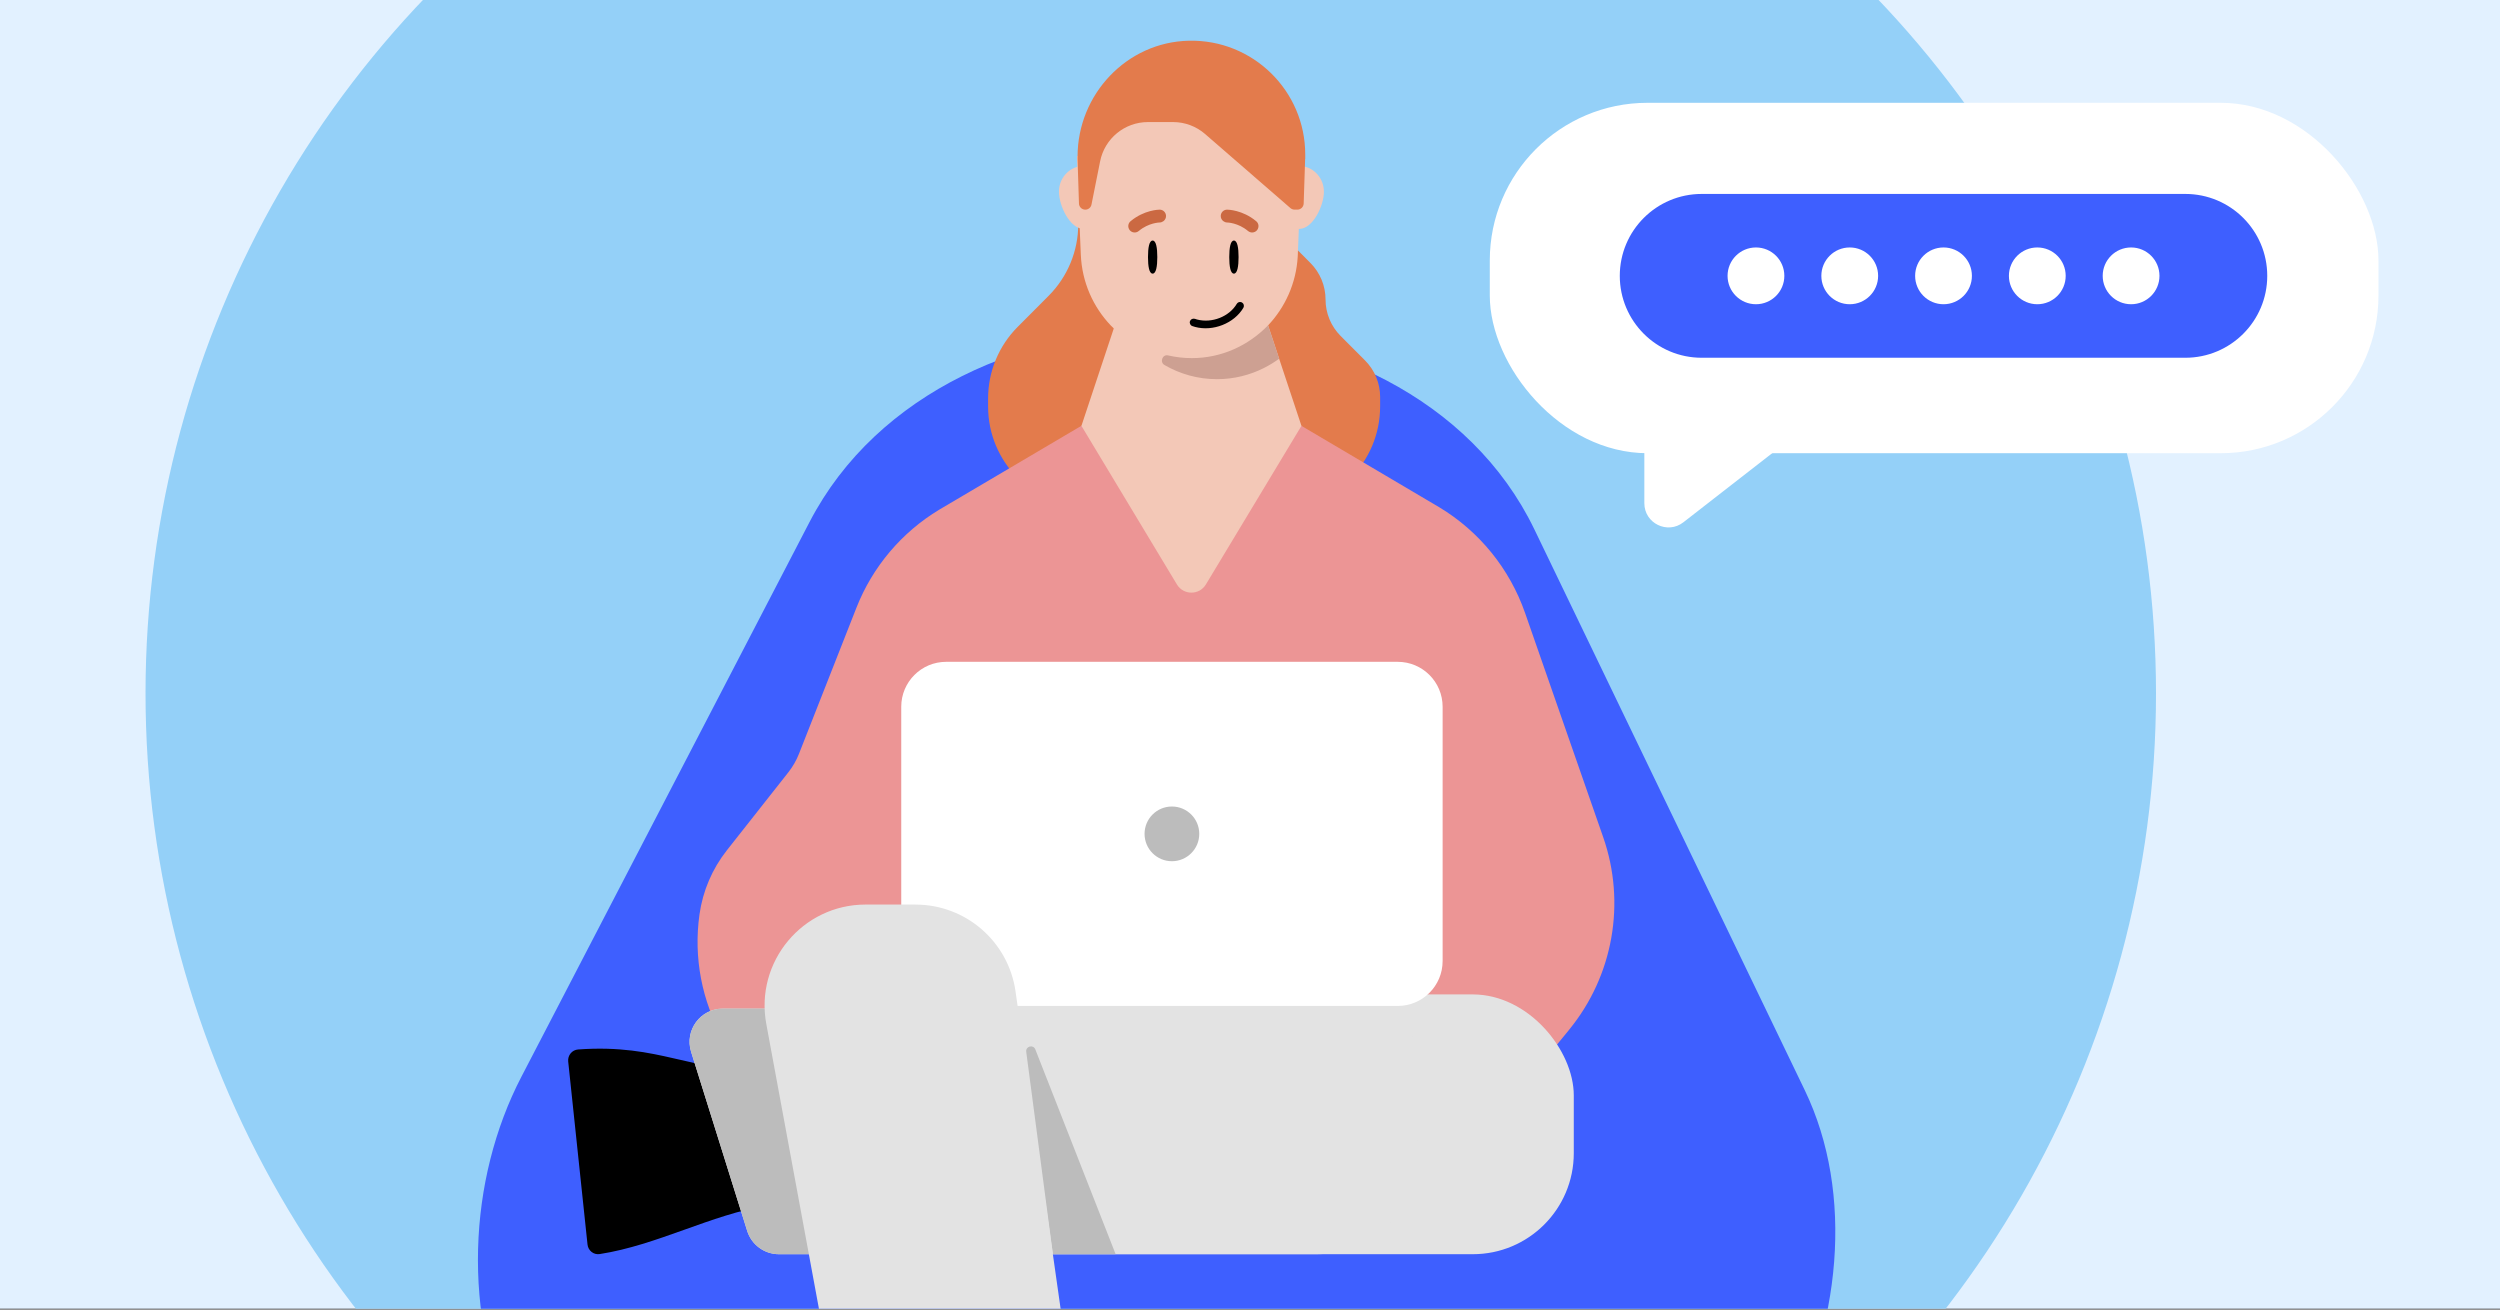 <svg viewBox="0 0 945 495" xmlns="http://www.w3.org/2000/svg" xmlns:xlink="http://www.w3.org/1999/xlink"><rect x="0" y="0" width="945" height="495" fill="#333333" stroke="none"/><clipPath id="clippath"><path d="M0 0H945V494.69H0Z"/></clipPath><g clip-path="url(#clippath)"><path d="M-51.26-50.73H1013.32V537.89H-51.26Z" fill="#e2f1ff"/><circle cx="434.99" cy="262.09" fill="#94d0f8" r="379.98"/><path d="m621.56 190.21v-20.53h50.42l-35.67 27.75c-6 4.67-14.75.39-14.75-7.21Z" fill="#ffffff"/><rect fill="#ffffff" height="132.45" rx="59.61" width="335.92" x="563.14" y="38.86"/><path d="m857.02 104.27c0-17.1-13.86-30.96-30.96-30.96h-182.82c-17.1 0-30.96 13.86-30.96 30.96s13.86 30.96 30.96 30.96h182.82c17.1 0 30.96-13.86 30.96-30.96Z" fill="#3e5fff"/><g fill="#ffffff"><path d="m745.38 104.27c0 5.93-4.8 10.73-10.73 10.73s-10.73-4.8-10.73-10.73 4.8-10.73 10.73-10.73 10.73 4.8 10.73 10.73Z"/><path d="m709.93 104.27c0 5.93-4.8 10.73-10.73 10.73s-10.73-4.8-10.73-10.73 4.8-10.73 10.73-10.73 10.73 4.8 10.73 10.73Z"/><path d="m674.48 104.27c0 5.93-4.8 10.73-10.73 10.73s-10.73-4.8-10.73-10.73 4.8-10.73 10.73-10.73 10.73 4.8 10.73 10.73Z"/><path d="m780.83 104.27c0 5.93-4.8 10.73-10.73 10.73s-10.73-4.8-10.73-10.73 4.8-10.73 10.73-10.73 10.73 4.8 10.73 10.73Z"/><path d="m816.28 104.27c0 5.93-4.8 10.73-10.73 10.73s-10.73-4.8-10.73-10.73 4.8-10.73 10.73-10.73 10.73 4.8 10.73 10.73Z"/></g><path d="m306.01 197.32c51.21-98.59 225.98-96.78 274.01 2.84l102.17 211.91c37.75 78.29-20.35 204.31-124.92 203.23l-225.81-1.1c-144.88 0-174.64-129.66-134.39-207.15l108.94-209.73Z" fill="#3e5fff"/><path d="m290.33 455.58c-21.85 3.65-41.75 15.05-63.66 18.46-2.29.35-4.35-1.32-4.59-3.62l-7.3-69.18c-.24-2.3 1.44-4.37 3.75-4.54 31.38-2.27 43.22 9.08 66.3 6.64l5.51 52.24Z"/><path d="m407.58 84.74c0 10.13-4.02 19.86-11.17 27.05l-11.74 11.78c-7.15 7.17-11.17 16.9-11.17 27.05v3.01c0 21.13 17.08 38.24 38.12 38.24h71.94c21.06 0 38.13-17.13 38.13-38.24v-3.6c0-5.17-2.05-10.12-5.69-13.77l-9.25-9.28c-3.65-3.66-5.69-8.62-5.69-13.77s-2.05-10.12-5.69-13.78l-7.31-7.35" fill="#e37b4c"/><path d="m593.11 389.28-58.25 71.12h-143.58l-83.06-36.32c-30.56-13.36-48.47-45.44-43.81-78.47 1.25-8.84 4.81-17.18 10.34-24.19l23.24-29.48c1.67-2.12 3.03-4.48 4.02-7l21.72-55.22c6.08-15.47 17.1-28.5 31.33-37.08l56.25-33.19h78.05l54.72 32.32c15.12 9.11 26.56 23.22 32.38 39.88l29.56 84.84c8.65 24.84 3.77 52.4-12.9 72.76v.02Z" fill="#ec9595"/><path d="m471.74 100.1h-42.74l-20.22 60.87 36.1 59.96c2.48 4.11 8.47 4.11 10.94 0l36.13-59.96-20.22-60.87h.01Z" fill="#f3c8b7"/><path d="m418.96 72.44c0 5.35-4.17 14.08-9.34 14.08h-.11c-5.13-.11-9.23-8.76-9.23-14.08 0-4.97 3.62-9.08 8.3-9.65.34 0 .68-.03 1.02-.03 2.57 0 4.85 1.06 6.53 2.77 1.75 1.77 2.8 4.23 2.8 6.91" fill="#f3c8b7"/><path d="m500.44 72.44c0 5.32-4.14 13.98-9.23 14.08h-.11c-4.21 0-7.76-5.82-8.93-10.85-.28-1.17-.41-2.23-.41-3.23 0-5.32 4.17-9.69 9.34-9.69.34 0 .65.03.99.03 0 0 0 .03.03 0 4.65.56 8.31 4.68 8.31 9.64" fill="#f3c8b7"/><path d="m479.73 56.2c-7.28-11.8-15.99-27.82-31.28-28.63-7.52-.4-15.05 6.35-21.15 10.06-2.94 1.79-5.56 3.39-7.85 5.49-1.18 1.09-2.39 2.46-2.84 3.1-.08.11-.6.99-.82 1.35-.11.32-.5 1.73-.37.75-.65 5.06-3.43 9.49-8.32 10.68 0 .74 0 1.47.03 2.22l.07 1.53.07 1.91.55 13.85.31 7.57.07 1.67v.17l.35 8.31c.42 10.43 4.66 19.81 11.34 26.82 5.5 5.76 12.65 9.91 20.65 11.69.42.11.85.22 1.26.25.56.14 1.08.25 1.64.32h.11c.66.1 1.29.17 1.95.24.6.08 1.18.11 1.78.14.77.03 1.53.07 2.3.07 1.12 0 2.23-.03 3.31-.14.25 0 .53-.03.77-.07.66-.07 1.35-.13 2.02-.24.66-.1 1.29-.21 1.95-.35.6-.1 1.18-.24 1.78-.38 4-.97 7.75-2.54 11.23-4.6.44-.3.93-.59 1.39-.9 1.21-.8 2.4-1.67 3.54-2.62.35-.27.69-.55 1.04-.87.91-.8 1.78-1.64 2.64-2.51 6.49-6.83 10.71-15.95 11.29-26.09 0-.24.03-.49.03-.73l.41-10.16.28-7.54.63-15.8.07-1.53v-.08c0-.08 0-.15 0-.23-4.29 1.24-9.2.15-12.21-4.72Z" fill="#f3c8b7"/><path d="m437.46 97.18c0 3.45-.44 6.25-1.76 6.25s-1.76-2.8-1.76-6.25.44-6.25 1.76-6.25 1.76 2.8 1.76 6.25Z"/><path d="m468.18 97.18c0 3.45-.44 6.25-1.76 6.25s-1.76-2.8-1.76-6.25.44-6.25 1.76-6.25 1.76 2.8 1.76 6.25Z"/><path d="m439.81 83.58c.59-.46.96-1.16.95-1.95-.02-1.31-1.09-2.39-2.41-2.38-.26 0-5.85.07-10.99 4.37-1.03.85-1.16 2.35-.31 3.4.85 1.02 2.37 1.15 3.4.3 3.75-3.16 7.88-3.22 7.93-3.22.53 0 1.02-.23 1.43-.52Z" fill="#cb6942"/><path d="m462.39 83.58c-.59-.46-.96-1.16-.95-1.95.02-1.31 1.09-2.39 2.41-2.38.26 0 5.85.07 10.99 4.37 1.03.85 1.16 2.35.31 3.4-.85 1.02-2.37 1.15-3.4.3-3.75-3.16-7.88-3.22-7.93-3.22-.53 0-1.02-.23-1.42-.52Z" fill="#cb6942"/><path d="m451.65 120.51c-.82-.22-1.59.18-1.84.9-.27.74.14 1.58.88 1.84.34.12.7.23 1.05.33 6.78 1.82 14.79-1.36 18.26-7.24.19-.33.24-.72.15-1.1-.1-.38-.33-.69-.67-.89-.11-.07-.23-.11-.36-.15-.63-.17-1.3.11-1.63.67-2.83 4.81-9.41 7.4-15.01 5.9-.28-.07-.57-.15-.84-.27v.02s.01 0 .01 0Z"/><path d="m479.33 122.96c-7.42 7.67-17.61 12.41-28.83 12.41-3.09 0-6.1-.36-9-1.03-2.1-.49-3.22 2.55-1.33 3.64 5.88 3.41 12.65 5.35 19.84 5.35 6.39 0 12.45-1.53 17.85-4.27 1.92-.97 3.94-2.21 5.67-3.47l-4.2-12.63Z" fill="#cda092"/><rect fill="#e3e3e3" height="98.2" rx="38.19" width="244.61" x="350.28" y="375.89"/><path d="m261.23 397.57c-2.53-8.09 3.51-16.32 11.99-16.32h260.07l2.54 52.81c1.05 21.79-16.34 40.03-38.15 40.03h-203.25c-5.49 0-10.35-3.57-11.99-8.81l-21.21-67.71Z" fill="#e3e3e3"/><path d="m261.23 397.57c-2.53-8.09 3.51-16.32 11.99-16.32h48.49l4.46 92.84h-31.75c-5.49 0-10.35-3.57-11.99-8.81l-21.21-67.71Z" fill="#bcbcbc"/><path d="m387.91 397.55 10.09 76.54h23.71l-30.36-77.42c-.77-1.96-3.71-1.2-3.43.89Z" fill="#bcbcbc"/><path d="m528.33 250.17h-170.68c-9.38 0-16.98 7.6-16.98 16.98v96.12c0 9.38 7.6 16.98 16.98 16.98h170.68c9.38 0 16.98-7.6 16.98-16.98v-96.12c0-9.38-7.6-16.98-16.98-16.98Z" fill="#ffffff"/><path d="m442.98 325.54c5.71 0 10.34-4.63 10.34-10.34s-4.63-10.34-10.34-10.34-10.34 4.63-10.34 10.34 4.63 10.34 10.34 10.34Z" fill="#bcbcbc"/><path d="m346.05 341.93c19.02 0 35.14 13.99 37.82 32.82l36.7 258.37c1.08 7.57-4.8 14.33-12.44 14.33h-59.88c-6.06 0-11.26-4.32-12.36-10.28l-46.23-250.11c-4.34-23.48 13.68-45.14 37.56-45.14h18.83Z" fill="#e3e3e3"/><path d="m493.38 58.43v1.74l-.04-.07v.07l-.55 16.76c-.05 1.29-1.09 2.31-2.38 2.31h-1.06c-.56 0-1.13-.21-1.57-.58l-32.24-27.99c-3.34-2.91-7.66-4.53-12.1-4.53h-9.51c-8.78 0-16.36 6.2-18.08 14.82l-3.27 16.37c-.21 1.13-1.21 1.92-2.34 1.92-1.29 0-2.36-1.02-2.39-2.32l-.53-16.67v-1.06c0-23.52 18.58-43.31 42.1-43.81 24.19-.51 43.96 18.94 43.96 43.01l-.02.02Z" fill="#e37b4c"/></g></svg>